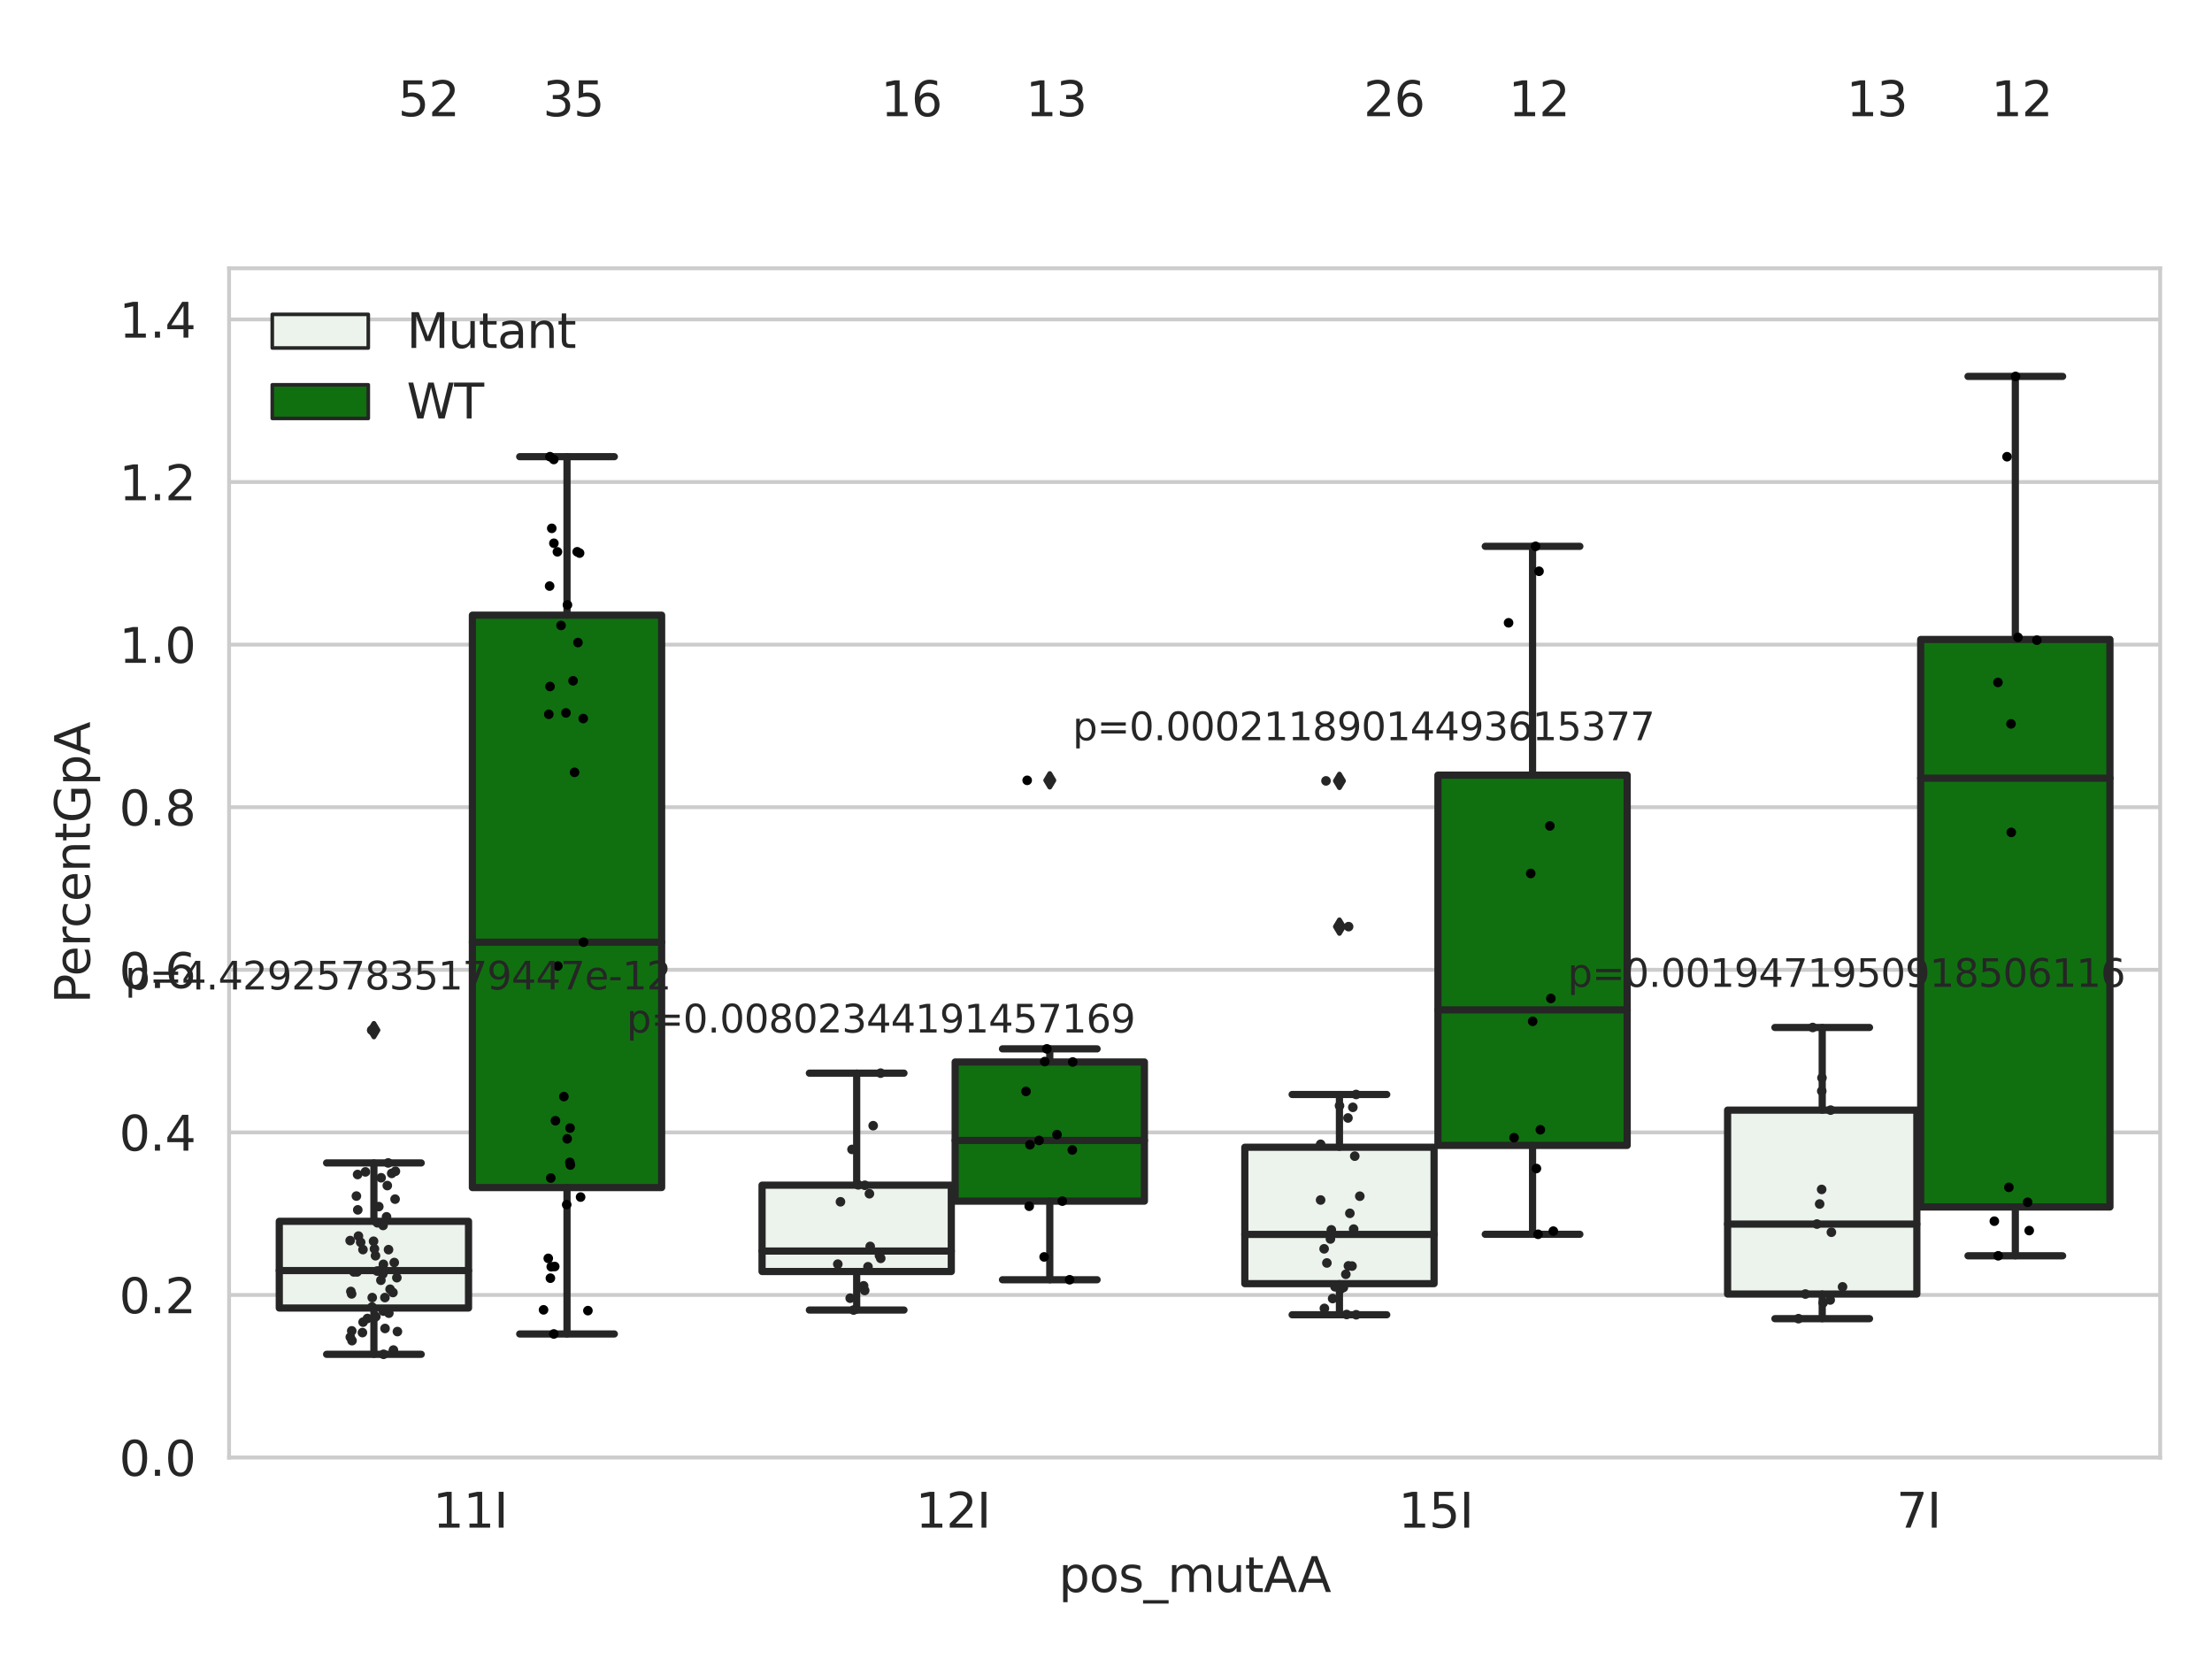 <?xml version="1.0" encoding="utf-8" standalone="no"?>
<!DOCTYPE svg PUBLIC "-//W3C//DTD SVG 1.1//EN"
  "http://www.w3.org/Graphics/SVG/1.1/DTD/svg11.dtd">
<svg xmlns:xlink="http://www.w3.org/1999/xlink" width="460.8pt" height="345.6pt" viewBox="0 0 460.8 345.6" xmlns="http://www.w3.org/2000/svg" version="1.1">
 <defs>
  <style type="text/css">*{stroke-linejoin: round; stroke-linecap: butt}</style>
 </defs>
 <g id="figure_1">
  <g id="patch_1">
   <path d="M 0 345.6 
L 460.8 345.6 
L 460.8 0 
L 0 0 
z
" style="fill: #ffffff"/>
  </g>
  <g id="axes_1">
   <g id="patch_2">
    <path d="M 47.72 303.64 
L 450 303.64 
L 450 55.89 
L 47.72 55.89 
z
" style="fill: #ffffff"/>
   </g>
   <g id="matplotlib.axis_1">
    <g id="xtick_1">
     <g id="text_1">
      <!-- 11I -->
      <g style="fill: #262626" transform="translate(90.168 318.238) scale(0.1 -0.1)">
       <defs>
        <path id="DejaVuSans-31" d="M 794 531 
L 1825 531 
L 1825 4091 
L 703 3866 
L 703 4441 
L 1819 4666 
L 2450 4666 
L 2450 531 
L 3481 531 
L 3481 0 
L 794 0 
L 794 531 
z
" transform="scale(0.016)"/>
        <path id="DejaVuSans-49" d="M 628 4666 
L 1259 4666 
L 1259 0 
L 628 0 
L 628 4666 
z
" transform="scale(0.016)"/>
       </defs>
       <use xlink:href="#DejaVuSans-31"/>
       <use xlink:href="#DejaVuSans-31" x="63.623"/>
       <use xlink:href="#DejaVuSans-49" x="127.246"/>
      </g>
     </g>
    </g>
    <g id="xtick_2">
     <g id="text_2">
      <!-- 12I -->
      <g style="fill: #262626" transform="translate(190.738 318.238) scale(0.1 -0.1)">
       <defs>
        <path id="DejaVuSans-32" d="M 1228 531 
L 3431 531 
L 3431 0 
L 469 0 
L 469 531 
Q 828 903 1448 1529 
Q 2069 2156 2228 2338 
Q 2531 2678 2651 2914 
Q 2772 3150 2772 3378 
Q 2772 3750 2511 3984 
Q 2250 4219 1831 4219 
Q 1534 4219 1204 4116 
Q 875 4013 500 3803 
L 500 4441 
Q 881 4594 1212 4672 
Q 1544 4750 1819 4750 
Q 2544 4750 2975 4387 
Q 3406 4025 3406 3419 
Q 3406 3131 3298 2873 
Q 3191 2616 2906 2266 
Q 2828 2175 2409 1742 
Q 1991 1309 1228 531 
z
" transform="scale(0.016)"/>
       </defs>
       <use xlink:href="#DejaVuSans-31"/>
       <use xlink:href="#DejaVuSans-32" x="63.623"/>
       <use xlink:href="#DejaVuSans-49" x="127.246"/>
      </g>
     </g>
    </g>
    <g id="xtick_3">
     <g id="text_3">
      <!-- 15I -->
      <g style="fill: #262626" transform="translate(291.308 318.238) scale(0.1 -0.1)">
       <defs>
        <path id="DejaVuSans-35" d="M 691 4666 
L 3169 4666 
L 3169 4134 
L 1269 4134 
L 1269 2991 
Q 1406 3038 1543 3061 
Q 1681 3084 1819 3084 
Q 2600 3084 3056 2656 
Q 3513 2228 3513 1497 
Q 3513 744 3044 326 
Q 2575 -91 1722 -91 
Q 1428 -91 1123 -41 
Q 819 9 494 109 
L 494 744 
Q 775 591 1075 516 
Q 1375 441 1709 441 
Q 2250 441 2565 725 
Q 2881 1009 2881 1497 
Q 2881 1984 2565 2268 
Q 2250 2553 1709 2553 
Q 1456 2553 1204 2497 
Q 953 2441 691 2322 
L 691 4666 
z
" transform="scale(0.016)"/>
       </defs>
       <use xlink:href="#DejaVuSans-31"/>
       <use xlink:href="#DejaVuSans-35" x="63.623"/>
       <use xlink:href="#DejaVuSans-49" x="127.246"/>
      </g>
     </g>
    </g>
    <g id="xtick_4">
     <g id="text_4">
      <!-- 7I -->
      <g style="fill: #262626" transform="translate(395.059 318.238) scale(0.1 -0.1)">
       <defs>
        <path id="DejaVuSans-37" d="M 525 4666 
L 3525 4666 
L 3525 4397 
L 1831 0 
L 1172 0 
L 2766 4134 
L 525 4134 
L 525 4666 
z
" transform="scale(0.016)"/>
       </defs>
       <use xlink:href="#DejaVuSans-37"/>
       <use xlink:href="#DejaVuSans-49" x="63.623"/>
      </g>
     </g>
    </g>
    <g id="text_5">
     <!-- pos_mutAA -->
     <g style="fill: #262626" transform="translate(220.544 331.638) scale(0.1 -0.1)">
      <defs>
       <path id="DejaVuSans-70" d="M 1159 525 
L 1159 -1331 
L 581 -1331 
L 581 3500 
L 1159 3500 
L 1159 2969 
Q 1341 3281 1617 3432 
Q 1894 3584 2278 3584 
Q 2916 3584 3314 3078 
Q 3713 2572 3713 1747 
Q 3713 922 3314 415 
Q 2916 -91 2278 -91 
Q 1894 -91 1617 61 
Q 1341 213 1159 525 
z
M 3116 1747 
Q 3116 2381 2855 2742 
Q 2594 3103 2138 3103 
Q 1681 3103 1420 2742 
Q 1159 2381 1159 1747 
Q 1159 1113 1420 752 
Q 1681 391 2138 391 
Q 2594 391 2855 752 
Q 3116 1113 3116 1747 
z
" transform="scale(0.016)"/>
       <path id="DejaVuSans-6f" d="M 1959 3097 
Q 1497 3097 1228 2736 
Q 959 2375 959 1747 
Q 959 1119 1226 758 
Q 1494 397 1959 397 
Q 2419 397 2687 759 
Q 2956 1122 2956 1747 
Q 2956 2369 2687 2733 
Q 2419 3097 1959 3097 
z
M 1959 3584 
Q 2709 3584 3137 3096 
Q 3566 2609 3566 1747 
Q 3566 888 3137 398 
Q 2709 -91 1959 -91 
Q 1206 -91 779 398 
Q 353 888 353 1747 
Q 353 2609 779 3096 
Q 1206 3584 1959 3584 
z
" transform="scale(0.016)"/>
       <path id="DejaVuSans-73" d="M 2834 3397 
L 2834 2853 
Q 2591 2978 2328 3040 
Q 2066 3103 1784 3103 
Q 1356 3103 1142 2972 
Q 928 2841 928 2578 
Q 928 2378 1081 2264 
Q 1234 2150 1697 2047 
L 1894 2003 
Q 2506 1872 2764 1633 
Q 3022 1394 3022 966 
Q 3022 478 2636 193 
Q 2250 -91 1575 -91 
Q 1294 -91 989 -36 
Q 684 19 347 128 
L 347 722 
Q 666 556 975 473 
Q 1284 391 1588 391 
Q 1994 391 2212 530 
Q 2431 669 2431 922 
Q 2431 1156 2273 1281 
Q 2116 1406 1581 1522 
L 1381 1569 
Q 847 1681 609 1914 
Q 372 2147 372 2553 
Q 372 3047 722 3315 
Q 1072 3584 1716 3584 
Q 2034 3584 2315 3537 
Q 2597 3491 2834 3397 
z
" transform="scale(0.016)"/>
       <path id="DejaVuSans-5f" d="M 3263 -1063 
L 3263 -1509 
L -63 -1509 
L -63 -1063 
L 3263 -1063 
z
" transform="scale(0.016)"/>
       <path id="DejaVuSans-6d" d="M 3328 2828 
Q 3544 3216 3844 3400 
Q 4144 3584 4550 3584 
Q 5097 3584 5394 3201 
Q 5691 2819 5691 2113 
L 5691 0 
L 5113 0 
L 5113 2094 
Q 5113 2597 4934 2840 
Q 4756 3084 4391 3084 
Q 3944 3084 3684 2787 
Q 3425 2491 3425 1978 
L 3425 0 
L 2847 0 
L 2847 2094 
Q 2847 2600 2669 2842 
Q 2491 3084 2119 3084 
Q 1678 3084 1418 2786 
Q 1159 2488 1159 1978 
L 1159 0 
L 581 0 
L 581 3500 
L 1159 3500 
L 1159 2956 
Q 1356 3278 1631 3431 
Q 1906 3584 2284 3584 
Q 2666 3584 2933 3390 
Q 3200 3197 3328 2828 
z
" transform="scale(0.016)"/>
       <path id="DejaVuSans-75" d="M 544 1381 
L 544 3500 
L 1119 3500 
L 1119 1403 
Q 1119 906 1312 657 
Q 1506 409 1894 409 
Q 2359 409 2629 706 
Q 2900 1003 2900 1516 
L 2900 3500 
L 3475 3500 
L 3475 0 
L 2900 0 
L 2900 538 
Q 2691 219 2414 64 
Q 2138 -91 1772 -91 
Q 1169 -91 856 284 
Q 544 659 544 1381 
z
M 1991 3584 
L 1991 3584 
z
" transform="scale(0.016)"/>
       <path id="DejaVuSans-74" d="M 1172 4494 
L 1172 3500 
L 2356 3500 
L 2356 3053 
L 1172 3053 
L 1172 1153 
Q 1172 725 1289 603 
Q 1406 481 1766 481 
L 2356 481 
L 2356 0 
L 1766 0 
Q 1100 0 847 248 
Q 594 497 594 1153 
L 594 3053 
L 172 3053 
L 172 3500 
L 594 3500 
L 594 4494 
L 1172 4494 
z
" transform="scale(0.016)"/>
       <path id="DejaVuSans-41" d="M 2188 4044 
L 1331 1722 
L 3047 1722 
L 2188 4044 
z
M 1831 4666 
L 2547 4666 
L 4325 0 
L 3669 0 
L 3244 1197 
L 1141 1197 
L 716 0 
L 50 0 
L 1831 4666 
z
" transform="scale(0.016)"/>
      </defs>
      <use xlink:href="#DejaVuSans-70"/>
      <use xlink:href="#DejaVuSans-6f" x="63.477"/>
      <use xlink:href="#DejaVuSans-73" x="124.658"/>
      <use xlink:href="#DejaVuSans-5f" x="176.758"/>
      <use xlink:href="#DejaVuSans-6d" x="226.758"/>
      <use xlink:href="#DejaVuSans-75" x="324.17"/>
      <use xlink:href="#DejaVuSans-74" x="387.549"/>
      <use xlink:href="#DejaVuSans-41" x="426.758"/>
      <use xlink:href="#DejaVuSans-41" x="497.916"/>
     </g>
    </g>
   </g>
   <g id="matplotlib.axis_2">
    <g id="ytick_1">
     <g id="line2d_1">
      <path d="M 47.72 303.64 
L 450 303.64 
" clip-path="url(#p58f0b27420)" style="fill: none; stroke: #cccccc; stroke-width: 0.8; stroke-linecap: round"/>
     </g>
     <g id="text_6">
      <!-- 0.0 -->
      <g style="fill: #262626" transform="translate(24.817 307.439) scale(0.1 -0.1)">
       <defs>
        <path id="DejaVuSans-30" d="M 2034 4250 
Q 1547 4250 1301 3770 
Q 1056 3291 1056 2328 
Q 1056 1369 1301 889 
Q 1547 409 2034 409 
Q 2525 409 2770 889 
Q 3016 1369 3016 2328 
Q 3016 3291 2770 3770 
Q 2525 4250 2034 4250 
z
M 2034 4750 
Q 2819 4750 3233 4129 
Q 3647 3509 3647 2328 
Q 3647 1150 3233 529 
Q 2819 -91 2034 -91 
Q 1250 -91 836 529 
Q 422 1150 422 2328 
Q 422 3509 836 4129 
Q 1250 4750 2034 4750 
z
" transform="scale(0.016)"/>
        <path id="DejaVuSans-2e" d="M 684 794 
L 1344 794 
L 1344 0 
L 684 0 
L 684 794 
z
" transform="scale(0.016)"/>
       </defs>
       <use xlink:href="#DejaVuSans-30"/>
       <use xlink:href="#DejaVuSans-2e" x="63.623"/>
       <use xlink:href="#DejaVuSans-30" x="95.41"/>
      </g>
     </g>
    </g>
    <g id="ytick_2">
     <g id="line2d_2">
      <path d="M 47.72 269.769 
L 450 269.769 
" clip-path="url(#p58f0b27420)" style="fill: none; stroke: #cccccc; stroke-width: 0.8; stroke-linecap: round"/>
     </g>
     <g id="text_7">
      <!-- 0.2 -->
      <g style="fill: #262626" transform="translate(24.817 273.568) scale(0.1 -0.1)">
       <use xlink:href="#DejaVuSans-30"/>
       <use xlink:href="#DejaVuSans-2e" x="63.623"/>
       <use xlink:href="#DejaVuSans-32" x="95.41"/>
      </g>
     </g>
    </g>
    <g id="ytick_3">
     <g id="line2d_3">
      <path d="M 47.72 235.898 
L 450 235.898 
" clip-path="url(#p58f0b27420)" style="fill: none; stroke: #cccccc; stroke-width: 0.8; stroke-linecap: round"/>
     </g>
     <g id="text_8">
      <!-- 0.4 -->
      <g style="fill: #262626" transform="translate(24.817 239.697) scale(0.1 -0.1)">
       <defs>
        <path id="DejaVuSans-34" d="M 2419 4116 
L 825 1625 
L 2419 1625 
L 2419 4116 
z
M 2253 4666 
L 3047 4666 
L 3047 1625 
L 3713 1625 
L 3713 1100 
L 3047 1100 
L 3047 0 
L 2419 0 
L 2419 1100 
L 313 1100 
L 313 1709 
L 2253 4666 
z
" transform="scale(0.016)"/>
       </defs>
       <use xlink:href="#DejaVuSans-30"/>
       <use xlink:href="#DejaVuSans-2e" x="63.623"/>
       <use xlink:href="#DejaVuSans-34" x="95.41"/>
      </g>
     </g>
    </g>
    <g id="ytick_4">
     <g id="line2d_4">
      <path d="M 47.72 202.026 
L 450 202.026 
" clip-path="url(#p58f0b27420)" style="fill: none; stroke: #cccccc; stroke-width: 0.8; stroke-linecap: round"/>
     </g>
     <g id="text_9">
      <!-- 0.6 -->
      <g style="fill: #262626" transform="translate(24.817 205.826) scale(0.1 -0.1)">
       <defs>
        <path id="DejaVuSans-36" d="M 2113 2584 
Q 1688 2584 1439 2293 
Q 1191 2003 1191 1497 
Q 1191 994 1439 701 
Q 1688 409 2113 409 
Q 2538 409 2786 701 
Q 3034 994 3034 1497 
Q 3034 2003 2786 2293 
Q 2538 2584 2113 2584 
z
M 3366 4563 
L 3366 3988 
Q 3128 4100 2886 4159 
Q 2644 4219 2406 4219 
Q 1781 4219 1451 3797 
Q 1122 3375 1075 2522 
Q 1259 2794 1537 2939 
Q 1816 3084 2150 3084 
Q 2853 3084 3261 2657 
Q 3669 2231 3669 1497 
Q 3669 778 3244 343 
Q 2819 -91 2113 -91 
Q 1303 -91 875 529 
Q 447 1150 447 2328 
Q 447 3434 972 4092 
Q 1497 4750 2381 4750 
Q 2619 4750 2861 4703 
Q 3103 4656 3366 4563 
z
" transform="scale(0.016)"/>
       </defs>
       <use xlink:href="#DejaVuSans-30"/>
       <use xlink:href="#DejaVuSans-2e" x="63.623"/>
       <use xlink:href="#DejaVuSans-36" x="95.41"/>
      </g>
     </g>
    </g>
    <g id="ytick_5">
     <g id="line2d_5">
      <path d="M 47.72 168.155 
L 450 168.155 
" clip-path="url(#p58f0b27420)" style="fill: none; stroke: #cccccc; stroke-width: 0.8; stroke-linecap: round"/>
     </g>
     <g id="text_10">
      <!-- 0.8 -->
      <g style="fill: #262626" transform="translate(24.817 171.954) scale(0.1 -0.1)">
       <defs>
        <path id="DejaVuSans-38" d="M 2034 2216 
Q 1584 2216 1326 1975 
Q 1069 1734 1069 1313 
Q 1069 891 1326 650 
Q 1584 409 2034 409 
Q 2484 409 2743 651 
Q 3003 894 3003 1313 
Q 3003 1734 2745 1975 
Q 2488 2216 2034 2216 
z
M 1403 2484 
Q 997 2584 770 2862 
Q 544 3141 544 3541 
Q 544 4100 942 4425 
Q 1341 4750 2034 4750 
Q 2731 4750 3128 4425 
Q 3525 4100 3525 3541 
Q 3525 3141 3298 2862 
Q 3072 2584 2669 2484 
Q 3125 2378 3379 2068 
Q 3634 1759 3634 1313 
Q 3634 634 3220 271 
Q 2806 -91 2034 -91 
Q 1263 -91 848 271 
Q 434 634 434 1313 
Q 434 1759 690 2068 
Q 947 2378 1403 2484 
z
M 1172 3481 
Q 1172 3119 1398 2916 
Q 1625 2713 2034 2713 
Q 2441 2713 2670 2916 
Q 2900 3119 2900 3481 
Q 2900 3844 2670 4047 
Q 2441 4250 2034 4250 
Q 1625 4250 1398 4047 
Q 1172 3844 1172 3481 
z
" transform="scale(0.016)"/>
       </defs>
       <use xlink:href="#DejaVuSans-30"/>
       <use xlink:href="#DejaVuSans-2e" x="63.623"/>
       <use xlink:href="#DejaVuSans-38" x="95.41"/>
      </g>
     </g>
    </g>
    <g id="ytick_6">
     <g id="line2d_6">
      <path d="M 47.72 134.284 
L 450 134.284 
" clip-path="url(#p58f0b27420)" style="fill: none; stroke: #cccccc; stroke-width: 0.8; stroke-linecap: round"/>
     </g>
     <g id="text_11">
      <!-- 1.0 -->
      <g style="fill: #262626" transform="translate(24.817 138.083) scale(0.1 -0.1)">
       <use xlink:href="#DejaVuSans-31"/>
       <use xlink:href="#DejaVuSans-2e" x="63.623"/>
       <use xlink:href="#DejaVuSans-30" x="95.41"/>
      </g>
     </g>
    </g>
    <g id="ytick_7">
     <g id="line2d_7">
      <path d="M 47.72 100.413 
L 450 100.413 
" clip-path="url(#p58f0b27420)" style="fill: none; stroke: #cccccc; stroke-width: 0.8; stroke-linecap: round"/>
     </g>
     <g id="text_12">
      <!-- 1.2 -->
      <g style="fill: #262626" transform="translate(24.817 104.212) scale(0.1 -0.1)">
       <use xlink:href="#DejaVuSans-31"/>
       <use xlink:href="#DejaVuSans-2e" x="63.623"/>
       <use xlink:href="#DejaVuSans-32" x="95.41"/>
      </g>
     </g>
    </g>
    <g id="ytick_8">
     <g id="line2d_8">
      <path d="M 47.72 66.542 
L 450 66.542 
" clip-path="url(#p58f0b27420)" style="fill: none; stroke: #cccccc; stroke-width: 0.8; stroke-linecap: round"/>
     </g>
     <g id="text_13">
      <!-- 1.4 -->
      <g style="fill: #262626" transform="translate(24.817 70.341) scale(0.1 -0.1)">
       <use xlink:href="#DejaVuSans-31"/>
       <use xlink:href="#DejaVuSans-2e" x="63.623"/>
       <use xlink:href="#DejaVuSans-34" x="95.41"/>
      </g>
     </g>
    </g>
    <g id="text_14">
     <!-- PercentGpA -->
     <g style="fill: #262626" transform="translate(18.737 209.041) rotate(-90) scale(0.1 -0.1)">
      <defs>
       <path id="DejaVuSans-50" d="M 1259 4147 
L 1259 2394 
L 2053 2394 
Q 2494 2394 2734 2622 
Q 2975 2850 2975 3272 
Q 2975 3691 2734 3919 
Q 2494 4147 2053 4147 
L 1259 4147 
z
M 628 4666 
L 2053 4666 
Q 2838 4666 3239 4311 
Q 3641 3956 3641 3272 
Q 3641 2581 3239 2228 
Q 2838 1875 2053 1875 
L 1259 1875 
L 1259 0 
L 628 0 
L 628 4666 
z
" transform="scale(0.016)"/>
       <path id="DejaVuSans-65" d="M 3597 1894 
L 3597 1613 
L 953 1613 
Q 991 1019 1311 708 
Q 1631 397 2203 397 
Q 2534 397 2845 478 
Q 3156 559 3463 722 
L 3463 178 
Q 3153 47 2828 -22 
Q 2503 -91 2169 -91 
Q 1331 -91 842 396 
Q 353 884 353 1716 
Q 353 2575 817 3079 
Q 1281 3584 2069 3584 
Q 2775 3584 3186 3129 
Q 3597 2675 3597 1894 
z
M 3022 2063 
Q 3016 2534 2758 2815 
Q 2500 3097 2075 3097 
Q 1594 3097 1305 2825 
Q 1016 2553 972 2059 
L 3022 2063 
z
" transform="scale(0.016)"/>
       <path id="DejaVuSans-72" d="M 2631 2963 
Q 2534 3019 2420 3045 
Q 2306 3072 2169 3072 
Q 1681 3072 1420 2755 
Q 1159 2438 1159 1844 
L 1159 0 
L 581 0 
L 581 3500 
L 1159 3500 
L 1159 2956 
Q 1341 3275 1631 3429 
Q 1922 3584 2338 3584 
Q 2397 3584 2469 3576 
Q 2541 3569 2628 3553 
L 2631 2963 
z
" transform="scale(0.016)"/>
       <path id="DejaVuSans-63" d="M 3122 3366 
L 3122 2828 
Q 2878 2963 2633 3030 
Q 2388 3097 2138 3097 
Q 1578 3097 1268 2742 
Q 959 2388 959 1747 
Q 959 1106 1268 751 
Q 1578 397 2138 397 
Q 2388 397 2633 464 
Q 2878 531 3122 666 
L 3122 134 
Q 2881 22 2623 -34 
Q 2366 -91 2075 -91 
Q 1284 -91 818 406 
Q 353 903 353 1747 
Q 353 2603 823 3093 
Q 1294 3584 2113 3584 
Q 2378 3584 2631 3529 
Q 2884 3475 3122 3366 
z
" transform="scale(0.016)"/>
       <path id="DejaVuSans-6e" d="M 3513 2113 
L 3513 0 
L 2938 0 
L 2938 2094 
Q 2938 2591 2744 2837 
Q 2550 3084 2163 3084 
Q 1697 3084 1428 2787 
Q 1159 2491 1159 1978 
L 1159 0 
L 581 0 
L 581 3500 
L 1159 3500 
L 1159 2956 
Q 1366 3272 1645 3428 
Q 1925 3584 2291 3584 
Q 2894 3584 3203 3211 
Q 3513 2838 3513 2113 
z
" transform="scale(0.016)"/>
       <path id="DejaVuSans-47" d="M 3809 666 
L 3809 1919 
L 2778 1919 
L 2778 2438 
L 4434 2438 
L 4434 434 
Q 4069 175 3628 42 
Q 3188 -91 2688 -91 
Q 1594 -91 976 548 
Q 359 1188 359 2328 
Q 359 3472 976 4111 
Q 1594 4750 2688 4750 
Q 3144 4750 3555 4637 
Q 3966 4525 4313 4306 
L 4313 3634 
Q 3963 3931 3569 4081 
Q 3175 4231 2741 4231 
Q 1884 4231 1454 3753 
Q 1025 3275 1025 2328 
Q 1025 1384 1454 906 
Q 1884 428 2741 428 
Q 3075 428 3337 486 
Q 3600 544 3809 666 
z
" transform="scale(0.016)"/>
      </defs>
      <use xlink:href="#DejaVuSans-50"/>
      <use xlink:href="#DejaVuSans-65" x="56.678"/>
      <use xlink:href="#DejaVuSans-72" x="118.201"/>
      <use xlink:href="#DejaVuSans-63" x="157.064"/>
      <use xlink:href="#DejaVuSans-65" x="212.045"/>
      <use xlink:href="#DejaVuSans-6e" x="273.568"/>
      <use xlink:href="#DejaVuSans-74" x="336.947"/>
      <use xlink:href="#DejaVuSans-47" x="376.156"/>
      <use xlink:href="#DejaVuSans-70" x="453.646"/>
      <use xlink:href="#DejaVuSans-41" x="517.123"/>
     </g>
    </g>
   </g>
   <g id="patch_3">
    <path d="M 58.179 272.484 
L 97.603 272.484 
L 97.603 254.419 
L 58.179 254.419 
L 58.179 272.484 
z
" clip-path="url(#p58f0b27420)" style="fill: #ecf2ec; stroke: #262626; stroke-width: 1.5; stroke-linejoin: miter"/>
   </g>
   <g id="patch_4">
    <path d="M 98.407 247.391 
L 137.831 247.391 
L 137.831 128.152 
L 98.407 128.152 
L 98.407 247.391 
z
" clip-path="url(#p58f0b27420)" style="fill: #107010; stroke: #262626; stroke-width: 1.5; stroke-linejoin: miter"/>
   </g>
   <g id="patch_5">
    <path d="M 158.749 264.88 
L 198.173 264.88 
L 198.173 246.893 
L 158.749 246.893 
L 158.749 264.88 
z
" clip-path="url(#p58f0b27420)" style="fill: #ecf2ec; stroke: #262626; stroke-width: 1.5; stroke-linejoin: miter"/>
   </g>
   <g id="patch_6">
    <path d="M 198.977 250.219 
L 238.401 250.219 
L 238.401 221.229 
L 198.977 221.229 
L 198.977 250.219 
z
" clip-path="url(#p58f0b27420)" style="fill: #107010; stroke: #262626; stroke-width: 1.5; stroke-linejoin: miter"/>
   </g>
   <g id="patch_7">
    <path d="M 259.319 267.409 
L 298.743 267.409 
L 298.743 238.993 
L 259.319 238.993 
L 259.319 267.409 
z
" clip-path="url(#p58f0b27420)" style="fill: #ecf2ec; stroke: #262626; stroke-width: 1.5; stroke-linejoin: miter"/>
   </g>
   <g id="patch_8">
    <path d="M 299.547 238.61 
L 338.971 238.61 
L 338.971 161.478 
L 299.547 161.478 
L 299.547 238.61 
z
" clip-path="url(#p58f0b27420)" style="fill: #107010; stroke: #262626; stroke-width: 1.5; stroke-linejoin: miter"/>
   </g>
   <g id="patch_9">
    <path d="M 359.889 269.573 
L 399.313 269.573 
L 399.313 231.262 
L 359.889 231.262 
L 359.889 269.573 
z
" clip-path="url(#p58f0b27420)" style="fill: #ecf2ec; stroke: #262626; stroke-width: 1.5; stroke-linejoin: miter"/>
   </g>
   <g id="patch_10">
    <path d="M 400.117 251.437 
L 439.541 251.437 
L 439.541 133.216 
L 400.117 133.216 
L 400.117 251.437 
z
" clip-path="url(#p58f0b27420)" style="fill: #107010; stroke: #262626; stroke-width: 1.5; stroke-linejoin: miter"/>
   </g>
   <g id="patch_11">
    <path d="M 98.005 303.64 
L 98.005 303.64 
L 98.005 303.64 
L 98.005 303.64 
z
" clip-path="url(#p58f0b27420)" style="fill: #ecf2ec; stroke: #262626; stroke-width: 0.75; stroke-linejoin: miter"/>
   </g>
   <g id="patch_12">
    <path d="M 98.005 303.64 
L 98.005 303.64 
L 98.005 303.64 
L 98.005 303.64 
z
" clip-path="url(#p58f0b27420)" style="fill: #107010; stroke: #262626; stroke-width: 0.75; stroke-linejoin: miter"/>
   </g>
   <g id="PathCollection_1"/>
   <g id="PathCollection_2"/>
   <g id="line2d_9">
    <path d="M 77.891 272.484 
L 77.891 282.127 
" clip-path="url(#p58f0b27420)" style="fill: none; stroke: #262626; stroke-width: 1.5; stroke-linecap: round"/>
   </g>
   <g id="line2d_10">
    <path d="M 77.891 254.419 
L 77.891 242.261 
" clip-path="url(#p58f0b27420)" style="fill: none; stroke: #262626; stroke-width: 1.5; stroke-linecap: round"/>
   </g>
   <g id="line2d_11">
    <path d="M 68.035 282.127 
L 87.747 282.127 
" clip-path="url(#p58f0b27420)" style="fill: none; stroke: #262626; stroke-width: 1.5; stroke-linecap: round"/>
   </g>
   <g id="line2d_12">
    <path d="M 68.035 242.261 
L 87.747 242.261 
" clip-path="url(#p58f0b27420)" style="fill: none; stroke: #262626; stroke-width: 1.5; stroke-linecap: round"/>
   </g>
   <g id="line2d_13">
    <defs>
     <path id="md745eecd11" d="M -0 1.414 
L 0.849 0 
L 0 -1.414 
L -0.849 -0 
z
" style="stroke: #262626; stroke-linejoin: miter"/>
    </defs>
    <g clip-path="url(#p58f0b27420)">
     <use xlink:href="#md745eecd11" x="77.891" y="214.598" style="fill: #262626; stroke: #262626; stroke-linejoin: miter"/>
    </g>
   </g>
   <g id="line2d_14">
    <path d="M 118.119 247.391 
L 118.119 277.888 
" clip-path="url(#p58f0b27420)" style="fill: none; stroke: #262626; stroke-width: 1.5; stroke-linecap: round"/>
   </g>
   <g id="line2d_15">
    <path d="M 118.119 128.152 
L 118.119 95.136 
" clip-path="url(#p58f0b27420)" style="fill: none; stroke: #262626; stroke-width: 1.5; stroke-linecap: round"/>
   </g>
   <g id="line2d_16">
    <path d="M 108.263 277.888 
L 127.975 277.888 
" clip-path="url(#p58f0b27420)" style="fill: none; stroke: #262626; stroke-width: 1.5; stroke-linecap: round"/>
   </g>
   <g id="line2d_17">
    <path d="M 108.263 95.136 
L 127.975 95.136 
" clip-path="url(#p58f0b27420)" style="fill: none; stroke: #262626; stroke-width: 1.5; stroke-linecap: round"/>
   </g>
   <g id="line2d_18"/>
   <g id="line2d_19">
    <path d="M 178.461 264.88 
L 178.461 272.906 
" clip-path="url(#p58f0b27420)" style="fill: none; stroke: #262626; stroke-width: 1.5; stroke-linecap: round"/>
   </g>
   <g id="line2d_20">
    <path d="M 178.461 246.893 
L 178.461 223.558 
" clip-path="url(#p58f0b27420)" style="fill: none; stroke: #262626; stroke-width: 1.5; stroke-linecap: round"/>
   </g>
   <g id="line2d_21">
    <path d="M 168.605 272.906 
L 188.317 272.906 
" clip-path="url(#p58f0b27420)" style="fill: none; stroke: #262626; stroke-width: 1.5; stroke-linecap: round"/>
   </g>
   <g id="line2d_22">
    <path d="M 168.605 223.558 
L 188.317 223.558 
" clip-path="url(#p58f0b27420)" style="fill: none; stroke: #262626; stroke-width: 1.5; stroke-linecap: round"/>
   </g>
   <g id="line2d_23"/>
   <g id="line2d_24">
    <path d="M 218.689 250.219 
L 218.689 266.596 
" clip-path="url(#p58f0b27420)" style="fill: none; stroke: #262626; stroke-width: 1.5; stroke-linecap: round"/>
   </g>
   <g id="line2d_25">
    <path d="M 218.689 221.229 
L 218.689 218.497 
" clip-path="url(#p58f0b27420)" style="fill: none; stroke: #262626; stroke-width: 1.5; stroke-linecap: round"/>
   </g>
   <g id="line2d_26">
    <path d="M 208.833 266.596 
L 228.545 266.596 
" clip-path="url(#p58f0b27420)" style="fill: none; stroke: #262626; stroke-width: 1.5; stroke-linecap: round"/>
   </g>
   <g id="line2d_27">
    <path d="M 208.833 218.497 
L 228.545 218.497 
" clip-path="url(#p58f0b27420)" style="fill: none; stroke: #262626; stroke-width: 1.5; stroke-linecap: round"/>
   </g>
   <g id="line2d_28">
    <g clip-path="url(#p58f0b27420)">
     <use xlink:href="#md745eecd11" x="218.689" y="162.558" style="fill: #262626; stroke: #262626; stroke-linejoin: miter"/>
    </g>
   </g>
   <g id="line2d_29">
    <path d="M 279.031 267.409 
L 279.031 273.89 
" clip-path="url(#p58f0b27420)" style="fill: none; stroke: #262626; stroke-width: 1.5; stroke-linecap: round"/>
   </g>
   <g id="line2d_30">
    <path d="M 279.031 238.993 
L 279.031 228.001 
" clip-path="url(#p58f0b27420)" style="fill: none; stroke: #262626; stroke-width: 1.5; stroke-linecap: round"/>
   </g>
   <g id="line2d_31">
    <path d="M 269.175 273.89 
L 288.887 273.89 
" clip-path="url(#p58f0b27420)" style="fill: none; stroke: #262626; stroke-width: 1.5; stroke-linecap: round"/>
   </g>
   <g id="line2d_32">
    <path d="M 269.175 228.001 
L 288.887 228.001 
" clip-path="url(#p58f0b27420)" style="fill: none; stroke: #262626; stroke-width: 1.5; stroke-linecap: round"/>
   </g>
   <g id="line2d_33">
    <g clip-path="url(#p58f0b27420)">
     <use xlink:href="#md745eecd11" x="279.031" y="193.035" style="fill: #262626; stroke: #262626; stroke-linejoin: miter"/>
     <use xlink:href="#md745eecd11" x="279.031" y="162.674" style="fill: #262626; stroke: #262626; stroke-linejoin: miter"/>
    </g>
   </g>
   <g id="line2d_34">
    <path d="M 319.259 238.61 
L 319.259 257.124 
" clip-path="url(#p58f0b27420)" style="fill: none; stroke: #262626; stroke-width: 1.5; stroke-linecap: round"/>
   </g>
   <g id="line2d_35">
    <path d="M 319.259 161.478 
L 319.259 113.812 
" clip-path="url(#p58f0b27420)" style="fill: none; stroke: #262626; stroke-width: 1.5; stroke-linecap: round"/>
   </g>
   <g id="line2d_36">
    <path d="M 309.403 257.124 
L 329.115 257.124 
" clip-path="url(#p58f0b27420)" style="fill: none; stroke: #262626; stroke-width: 1.5; stroke-linecap: round"/>
   </g>
   <g id="line2d_37">
    <path d="M 309.403 113.812 
L 329.115 113.812 
" clip-path="url(#p58f0b27420)" style="fill: none; stroke: #262626; stroke-width: 1.5; stroke-linecap: round"/>
   </g>
   <g id="line2d_38"/>
   <g id="line2d_39">
    <path d="M 379.601 269.573 
L 379.601 274.704 
" clip-path="url(#p58f0b27420)" style="fill: none; stroke: #262626; stroke-width: 1.5; stroke-linecap: round"/>
   </g>
   <g id="line2d_40">
    <path d="M 379.601 231.262 
L 379.601 214.043 
" clip-path="url(#p58f0b27420)" style="fill: none; stroke: #262626; stroke-width: 1.5; stroke-linecap: round"/>
   </g>
   <g id="line2d_41">
    <path d="M 369.745 274.704 
L 389.457 274.704 
" clip-path="url(#p58f0b27420)" style="fill: none; stroke: #262626; stroke-width: 1.5; stroke-linecap: round"/>
   </g>
   <g id="line2d_42">
    <path d="M 369.745 214.043 
L 389.457 214.043 
" clip-path="url(#p58f0b27420)" style="fill: none; stroke: #262626; stroke-width: 1.5; stroke-linecap: round"/>
   </g>
   <g id="line2d_43"/>
   <g id="line2d_44">
    <path d="M 419.829 251.437 
L 419.829 261.605 
" clip-path="url(#p58f0b27420)" style="fill: none; stroke: #262626; stroke-width: 1.5; stroke-linecap: round"/>
   </g>
   <g id="line2d_45">
    <path d="M 419.829 133.216 
L 419.829 78.412 
" clip-path="url(#p58f0b27420)" style="fill: none; stroke: #262626; stroke-width: 1.5; stroke-linecap: round"/>
   </g>
   <g id="line2d_46">
    <path d="M 409.973 261.605 
L 429.685 261.605 
" clip-path="url(#p58f0b27420)" style="fill: none; stroke: #262626; stroke-width: 1.5; stroke-linecap: round"/>
   </g>
   <g id="line2d_47">
    <path d="M 409.973 78.412 
L 429.685 78.412 
" clip-path="url(#p58f0b27420)" style="fill: none; stroke: #262626; stroke-width: 1.5; stroke-linecap: round"/>
   </g>
   <g id="line2d_48"/>
   <g id="line2d_49">
    <path d="M 58.179 264.681 
L 97.603 264.681 
" clip-path="url(#p58f0b27420)" style="fill: none; stroke: #262626; stroke-width: 1.5; stroke-linecap: round"/>
   </g>
   <g id="line2d_50">
    <path d="M 98.407 196.272 
L 137.831 196.272 
" clip-path="url(#p58f0b27420)" style="fill: none; stroke: #262626; stroke-width: 1.5; stroke-linecap: round"/>
   </g>
   <g id="line2d_51">
    <path d="M 158.749 260.616 
L 198.173 260.616 
" clip-path="url(#p58f0b27420)" style="fill: none; stroke: #262626; stroke-width: 1.5; stroke-linecap: round"/>
   </g>
   <g id="line2d_52">
    <path d="M 198.977 237.577 
L 238.401 237.577 
" clip-path="url(#p58f0b27420)" style="fill: none; stroke: #262626; stroke-width: 1.5; stroke-linecap: round"/>
   </g>
   <g id="line2d_53">
    <path d="M 259.319 257.15 
L 298.743 257.15 
" clip-path="url(#p58f0b27420)" style="fill: none; stroke: #262626; stroke-width: 1.5; stroke-linecap: round"/>
   </g>
   <g id="line2d_54">
    <path d="M 299.547 210.38 
L 338.971 210.38 
" clip-path="url(#p58f0b27420)" style="fill: none; stroke: #262626; stroke-width: 1.5; stroke-linecap: round"/>
   </g>
   <g id="line2d_55">
    <path d="M 359.889 254.997 
L 399.313 254.997 
" clip-path="url(#p58f0b27420)" style="fill: none; stroke: #262626; stroke-width: 1.5; stroke-linecap: round"/>
   </g>
   <g id="line2d_56">
    <path d="M 400.117 162.099 
L 439.541 162.099 
" clip-path="url(#p58f0b27420)" style="fill: none; stroke: #262626; stroke-width: 1.5; stroke-linecap: round"/>
   </g>
   <g id="patch_13">
    <path d="M 47.72 303.64 
L 47.72 55.89 
" style="fill: none; stroke: #cccccc; stroke-width: 0.8; stroke-linejoin: miter; stroke-linecap: square"/>
   </g>
   <g id="patch_14">
    <path d="M 450 303.64 
L 450 55.89 
" style="fill: none; stroke: #cccccc; stroke-width: 0.8; stroke-linejoin: miter; stroke-linecap: square"/>
   </g>
   <g id="patch_15">
    <path d="M 47.72 303.64 
L 450 303.64 
" style="fill: none; stroke: #cccccc; stroke-width: 0.8; stroke-linejoin: miter; stroke-linecap: square"/>
   </g>
   <g id="patch_16">
    <path d="M 47.72 55.89 
L 450 55.89 
" style="fill: none; stroke: #cccccc; stroke-width: 0.8; stroke-linejoin: miter; stroke-linecap: square"/>
   </g>
   <g id="PathCollection_3">
    <defs>
     <path id="C0_0_7fef2ff086" d="M 0 1 
C 0.265 1 0.52 0.895 0.707 0.707 
C 0.895 0.52 1 0.265 1 -0 
C 1 -0.265 0.895 -0.52 0.707 -0.707 
C 0.52 -0.895 0.265 -1 0 -1 
C -0.265 -1 -0.52 -0.895 -0.707 -0.707 
C -0.895 -0.52 -1 -0.265 -1 0 
C -1 0.265 -0.895 0.52 -0.707 0.707 
C -0.52 0.895 -0.265 1 0 1 
z
"/>
    </defs>
    <g clip-path="url(#p58f0b27420)">
     <use xlink:href="#C0_0_7fef2ff086" x="75.503" y="277.603" style="fill: #262626"/>
    </g>
    <g clip-path="url(#p58f0b27420)">
     <use xlink:href="#C0_0_7fef2ff086" x="82.302" y="249.802" style="fill: #262626"/>
    </g>
    <g clip-path="url(#p58f0b27420)">
     <use xlink:href="#C0_0_7fef2ff086" x="82.671" y="266.166" style="fill: #262626"/>
    </g>
    <g clip-path="url(#p58f0b27420)">
     <use xlink:href="#C0_0_7fef2ff086" x="73.274" y="277.244" style="fill: #262626"/>
    </g>
    <g clip-path="url(#p58f0b27420)">
     <use xlink:href="#C0_0_7fef2ff086" x="76.547" y="274.663" style="fill: #262626"/>
    </g>
    <g clip-path="url(#p58f0b27420)">
     <use xlink:href="#C0_0_7fef2ff086" x="77.816" y="258.573" style="fill: #262626"/>
    </g>
    <g clip-path="url(#p58f0b27420)">
     <use xlink:href="#C0_0_7fef2ff086" x="76.128" y="244.127" style="fill: #262626"/>
    </g>
    <g clip-path="url(#p58f0b27420)">
     <use xlink:href="#C0_0_7fef2ff086" x="82.132" y="263.01" style="fill: #262626"/>
    </g>
    <g clip-path="url(#p58f0b27420)">
     <use xlink:href="#C0_0_7fef2ff086" x="79.392" y="264.576" style="fill: #262626"/>
    </g>
    <g clip-path="url(#p58f0b27420)">
     <use xlink:href="#C0_0_7fef2ff086" x="82.373" y="243.995" style="fill: #262626"/>
    </g>
    <g clip-path="url(#p58f0b27420)">
     <use xlink:href="#C0_0_7fef2ff086" x="80.21" y="276.746" style="fill: #262626"/>
    </g>
    <g clip-path="url(#p58f0b27420)">
     <use xlink:href="#C0_0_7fef2ff086" x="79.863" y="273.124" style="fill: #262626"/>
    </g>
    <g clip-path="url(#p58f0b27420)">
     <use xlink:href="#C0_0_7fef2ff086" x="77.542" y="270.312" style="fill: #262626"/>
    </g>
    <g clip-path="url(#p58f0b27420)">
     <use xlink:href="#C0_0_7fef2ff086" x="72.941" y="258.436" style="fill: #262626"/>
    </g>
    <g clip-path="url(#p58f0b27420)">
     <use xlink:href="#C0_0_7fef2ff086" x="73.705" y="264.962" style="fill: #262626"/>
    </g>
    <g clip-path="url(#p58f0b27420)">
     <use xlink:href="#C0_0_7fef2ff086" x="78.563" y="264.786" style="fill: #262626"/>
    </g>
    <g clip-path="url(#p58f0b27420)">
     <use xlink:href="#C0_0_7fef2ff086" x="73.091" y="269.032" style="fill: #262626"/>
    </g>
    <g clip-path="url(#p58f0b27420)">
     <use xlink:href="#C0_0_7fef2ff086" x="74.493" y="244.674" style="fill: #262626"/>
    </g>
    <g clip-path="url(#p58f0b27420)">
     <use xlink:href="#C0_0_7fef2ff086" x="77.499" y="272.271" style="fill: #262626"/>
    </g>
    <g clip-path="url(#p58f0b27420)">
     <use xlink:href="#C0_0_7fef2ff086" x="74.672" y="257.498" style="fill: #262626"/>
    </g>
    <g clip-path="url(#p58f0b27420)">
     <use xlink:href="#C0_0_7fef2ff086" x="78.294" y="274.272" style="fill: #262626"/>
    </g>
    <g clip-path="url(#p58f0b27420)">
     <use xlink:href="#C0_0_7fef2ff086" x="82.792" y="277.392" style="fill: #262626"/>
    </g>
    <g clip-path="url(#p58f0b27420)">
     <use xlink:href="#C0_0_7fef2ff086" x="81.955" y="281.239" style="fill: #262626"/>
    </g>
    <g clip-path="url(#p58f0b27420)">
     <use xlink:href="#C0_0_7fef2ff086" x="79.348" y="266.702" style="fill: #262626"/>
    </g>
    <g clip-path="url(#p58f0b27420)">
     <use xlink:href="#C0_0_7fef2ff086" x="74.389" y="264.963" style="fill: #262626"/>
    </g>
    <g clip-path="url(#p58f0b27420)">
     <use xlink:href="#C0_0_7fef2ff086" x="79.868" y="263.381" style="fill: #262626"/>
    </g>
    <g clip-path="url(#p58f0b27420)">
     <use xlink:href="#C0_0_7fef2ff086" x="75.611" y="260.313" style="fill: #262626"/>
    </g>
    <g clip-path="url(#p58f0b27420)">
     <use xlink:href="#C0_0_7fef2ff086" x="72.975" y="278.545" style="fill: #262626"/>
    </g>
    <g clip-path="url(#p58f0b27420)">
     <use xlink:href="#C0_0_7fef2ff086" x="80.184" y="270.308" style="fill: #262626"/>
    </g>
    <g clip-path="url(#p58f0b27420)">
     <use xlink:href="#C0_0_7fef2ff086" x="79.804" y="255.285" style="fill: #262626"/>
    </g>
    <g clip-path="url(#p58f0b27420)">
     <use xlink:href="#C0_0_7fef2ff086" x="74.532" y="252.037" style="fill: #262626"/>
    </g>
    <g clip-path="url(#p58f0b27420)">
     <use xlink:href="#C0_0_7fef2ff086" x="77.429" y="214.598" style="fill: #262626"/>
    </g>
    <g clip-path="url(#p58f0b27420)">
     <use xlink:href="#C0_0_7fef2ff086" x="78.007" y="260.165" style="fill: #262626"/>
    </g>
    <g clip-path="url(#p58f0b27420)">
     <use xlink:href="#C0_0_7fef2ff086" x="81.86" y="269.258" style="fill: #262626"/>
    </g>
    <g clip-path="url(#p58f0b27420)">
     <use xlink:href="#C0_0_7fef2ff086" x="75.133" y="258.798" style="fill: #262626"/>
    </g>
    <g clip-path="url(#p58f0b27420)">
     <use xlink:href="#C0_0_7fef2ff086" x="78.912" y="251.356" style="fill: #262626"/>
    </g>
    <g clip-path="url(#p58f0b27420)">
     <use xlink:href="#C0_0_7fef2ff086" x="73.249" y="269.541" style="fill: #262626"/>
    </g>
    <g clip-path="url(#p58f0b27420)">
     <use xlink:href="#C0_0_7fef2ff086" x="73.33" y="279.282" style="fill: #262626"/>
    </g>
    <g clip-path="url(#p58f0b27420)">
     <use xlink:href="#C0_0_7fef2ff086" x="78.621" y="254.729" style="fill: #262626"/>
    </g>
    <g clip-path="url(#p58f0b27420)">
     <use xlink:href="#C0_0_7fef2ff086" x="81.007" y="273.559" style="fill: #262626"/>
    </g>
    <g clip-path="url(#p58f0b27420)">
     <use xlink:href="#C0_0_7fef2ff086" x="80.863" y="242.261" style="fill: #262626"/>
    </g>
    <g clip-path="url(#p58f0b27420)">
     <use xlink:href="#C0_0_7fef2ff086" x="80.939" y="260.327" style="fill: #262626"/>
    </g>
    <g clip-path="url(#p58f0b27420)">
     <use xlink:href="#C0_0_7fef2ff086" x="75.64" y="275.424" style="fill: #262626"/>
    </g>
    <g clip-path="url(#p58f0b27420)">
     <use xlink:href="#C0_0_7fef2ff086" x="80.682" y="246.978" style="fill: #262626"/>
    </g>
    <g clip-path="url(#p58f0b27420)">
     <use xlink:href="#C0_0_7fef2ff086" x="74.245" y="249.161" style="fill: #262626"/>
    </g>
    <g clip-path="url(#p58f0b27420)">
     <use xlink:href="#C0_0_7fef2ff086" x="79.395" y="245.35" style="fill: #262626"/>
    </g>
    <g clip-path="url(#p58f0b27420)">
     <use xlink:href="#C0_0_7fef2ff086" x="79.901" y="282.127" style="fill: #262626"/>
    </g>
    <g clip-path="url(#p58f0b27420)">
     <use xlink:href="#C0_0_7fef2ff086" x="81.263" y="268.57" style="fill: #262626"/>
    </g>
    <g clip-path="url(#p58f0b27420)">
     <use xlink:href="#C0_0_7fef2ff086" x="79.75" y="265.389" style="fill: #262626"/>
    </g>
    <g clip-path="url(#p58f0b27420)">
     <use xlink:href="#C0_0_7fef2ff086" x="78.224" y="261.594" style="fill: #262626"/>
    </g>
    <g clip-path="url(#p58f0b27420)">
     <use xlink:href="#C0_0_7fef2ff086" x="81.596" y="244.442" style="fill: #262626"/>
    </g>
    <g clip-path="url(#p58f0b27420)">
     <use xlink:href="#C0_0_7fef2ff086" x="80.523" y="253.488" style="fill: #262626"/>
    </g>
   </g>
   <g id="PathCollection_4">
    <defs>
     <path id="C1_0_c7a50628f5" d="M 0 1 
C 0.265 1 0.52 0.895 0.707 0.707 
C 0.895 0.52 1 0.265 1 -0 
C 1 -0.265 0.895 -0.52 0.707 -0.707 
C 0.52 -0.895 0.265 -1 0 -1 
C -0.265 -1 -0.52 -0.895 -0.707 -0.707 
C -0.895 -0.52 -1 -0.265 -1 0 
C -1 0.265 -0.895 0.52 -0.707 0.707 
C -0.52 0.895 -0.265 1 0 1 
z
"/>
    </defs>
    <g clip-path="url(#p58f0b27420)">
     <use xlink:href="#C1_0_c7a50628f5" x="116.12" y="114.953"/>
    </g>
    <g clip-path="url(#p58f0b27420)">
     <use xlink:href="#C1_0_c7a50628f5" x="115.369" y="277.888"/>
    </g>
    <g clip-path="url(#p58f0b27420)">
     <use xlink:href="#C1_0_c7a50628f5" x="117.469" y="228.439"/>
    </g>
    <g clip-path="url(#p58f0b27420)">
     <use xlink:href="#C1_0_c7a50628f5" x="119.689" y="160.893"/>
    </g>
    <g clip-path="url(#p58f0b27420)">
     <use xlink:href="#C1_0_c7a50628f5" x="114.658" y="266.268"/>
    </g>
    <g clip-path="url(#p58f0b27420)">
     <use xlink:href="#C1_0_c7a50628f5" x="122.472" y="273.029"/>
    </g>
    <g clip-path="url(#p58f0b27420)">
     <use xlink:href="#C1_0_c7a50628f5" x="121.497" y="149.685"/>
    </g>
    <g clip-path="url(#p58f0b27420)">
     <use xlink:href="#C1_0_c7a50628f5" x="114.834" y="263.879"/>
    </g>
    <g clip-path="url(#p58f0b27420)">
     <use xlink:href="#C1_0_c7a50628f5" x="114.328" y="148.8"/>
    </g>
    <g clip-path="url(#p58f0b27420)">
     <use xlink:href="#C1_0_c7a50628f5" x="114.216" y="262.14"/>
    </g>
    <g clip-path="url(#p58f0b27420)">
     <use xlink:href="#C1_0_c7a50628f5" x="118.821" y="242.694"/>
    </g>
    <g clip-path="url(#p58f0b27420)">
     <use xlink:href="#C1_0_c7a50628f5" x="118.155" y="237.24"/>
    </g>
    <g clip-path="url(#p58f0b27420)">
     <use xlink:href="#C1_0_c7a50628f5" x="113.229" y="272.862"/>
    </g>
    <g clip-path="url(#p58f0b27420)">
     <use xlink:href="#C1_0_c7a50628f5" x="120.95" y="249.373"/>
    </g>
    <g clip-path="url(#p58f0b27420)">
     <use xlink:href="#C1_0_c7a50628f5" x="117.899" y="148.512"/>
    </g>
    <g clip-path="url(#p58f0b27420)">
     <use xlink:href="#C1_0_c7a50628f5" x="115.564" y="263.839"/>
    </g>
    <g clip-path="url(#p58f0b27420)">
     <use xlink:href="#C1_0_c7a50628f5" x="115.364" y="95.717"/>
    </g>
    <g clip-path="url(#p58f0b27420)">
     <use xlink:href="#C1_0_c7a50628f5" x="120.74" y="115.219"/>
    </g>
    <g clip-path="url(#p58f0b27420)">
     <use xlink:href="#C1_0_c7a50628f5" x="118.21" y="126.01"/>
    </g>
    <g clip-path="url(#p58f0b27420)">
     <use xlink:href="#C1_0_c7a50628f5" x="120.238" y="114.946"/>
    </g>
    <g clip-path="url(#p58f0b27420)">
     <use xlink:href="#C1_0_c7a50628f5" x="121.566" y="196.272"/>
    </g>
    <g clip-path="url(#p58f0b27420)">
     <use xlink:href="#C1_0_c7a50628f5" x="116.879" y="130.295"/>
    </g>
    <g clip-path="url(#p58f0b27420)">
     <use xlink:href="#C1_0_c7a50628f5" x="120.399" y="133.855"/>
    </g>
    <g clip-path="url(#p58f0b27420)">
     <use xlink:href="#C1_0_c7a50628f5" x="114.942" y="110.062"/>
    </g>
    <g clip-path="url(#p58f0b27420)">
     <use xlink:href="#C1_0_c7a50628f5" x="115.71" y="233.468"/>
    </g>
    <g clip-path="url(#p58f0b27420)">
     <use xlink:href="#C1_0_c7a50628f5" x="114.742" y="245.41"/>
    </g>
    <g clip-path="url(#p58f0b27420)">
     <use xlink:href="#C1_0_c7a50628f5" x="115.386" y="113.166"/>
    </g>
    <g clip-path="url(#p58f0b27420)">
     <use xlink:href="#C1_0_c7a50628f5" x="118.71" y="242.14"/>
    </g>
    <g clip-path="url(#p58f0b27420)">
     <use xlink:href="#C1_0_c7a50628f5" x="119.384" y="141.821"/>
    </g>
    <g clip-path="url(#p58f0b27420)">
     <use xlink:href="#C1_0_c7a50628f5" x="118.055" y="250.954"/>
    </g>
    <g clip-path="url(#p58f0b27420)">
     <use xlink:href="#C1_0_c7a50628f5" x="114.566" y="95.136"/>
    </g>
    <g clip-path="url(#p58f0b27420)">
     <use xlink:href="#C1_0_c7a50628f5" x="116.205" y="201.235"/>
    </g>
    <g clip-path="url(#p58f0b27420)">
     <use xlink:href="#C1_0_c7a50628f5" x="114.497" y="122.093"/>
    </g>
    <g clip-path="url(#p58f0b27420)">
     <use xlink:href="#C1_0_c7a50628f5" x="118.755" y="234.994"/>
    </g>
    <g clip-path="url(#p58f0b27420)">
     <use xlink:href="#C1_0_c7a50628f5" x="114.579" y="143.013"/>
    </g>
   </g>
   <g id="PathCollection_5">
    <defs>
     <path id="C2_0_4e9a82f22c" d="M 0 1 
C 0.265 1 0.52 0.895 0.707 0.707 
C 0.895 0.52 1 0.265 1 -0 
C 1 -0.265 0.895 -0.52 0.707 -0.707 
C 0.52 -0.895 0.265 -1 0 -1 
C -0.265 -1 -0.52 -0.895 -0.707 -0.707 
C -0.895 -0.52 -1 -0.265 -1 0 
C -1 0.265 -0.895 0.52 -0.707 0.707 
C -0.52 0.895 -0.265 1 0 1 
z
"/>
    </defs>
    <g clip-path="url(#p58f0b27420)">
     <use xlink:href="#C2_0_4e9a82f22c" x="174.531" y="263.343" style="fill: #262626"/>
    </g>
    <g clip-path="url(#p58f0b27420)">
     <use xlink:href="#C2_0_4e9a82f22c" x="183.475" y="262.139" style="fill: #262626"/>
    </g>
    <g clip-path="url(#p58f0b27420)">
     <use xlink:href="#C2_0_4e9a82f22c" x="180.82" y="263.888" style="fill: #262626"/>
    </g>
    <g clip-path="url(#p58f0b27420)">
     <use xlink:href="#C2_0_4e9a82f22c" x="177.491" y="239.445" style="fill: #262626"/>
    </g>
    <g clip-path="url(#p58f0b27420)">
     <use xlink:href="#C2_0_4e9a82f22c" x="183.448" y="223.558" style="fill: #262626"/>
    </g>
    <g clip-path="url(#p58f0b27420)">
     <use xlink:href="#C2_0_4e9a82f22c" x="181.278" y="259.653" style="fill: #262626"/>
    </g>
    <g clip-path="url(#p58f0b27420)">
     <use xlink:href="#C2_0_4e9a82f22c" x="177.109" y="270.44" style="fill: #262626"/>
    </g>
    <g clip-path="url(#p58f0b27420)">
     <use xlink:href="#C2_0_4e9a82f22c" x="177.823" y="272.906" style="fill: #262626"/>
    </g>
    <g clip-path="url(#p58f0b27420)">
     <use xlink:href="#C2_0_4e9a82f22c" x="180.133" y="268.83" style="fill: #262626"/>
    </g>
    <g clip-path="url(#p58f0b27420)">
     <use xlink:href="#C2_0_4e9a82f22c" x="181.116" y="248.679" style="fill: #262626"/>
    </g>
    <g clip-path="url(#p58f0b27420)">
     <use xlink:href="#C2_0_4e9a82f22c" x="178.793" y="246.829" style="fill: #262626"/>
    </g>
    <g clip-path="url(#p58f0b27420)">
     <use xlink:href="#C2_0_4e9a82f22c" x="179.907" y="267.856" style="fill: #262626"/>
    </g>
    <g clip-path="url(#p58f0b27420)">
     <use xlink:href="#C2_0_4e9a82f22c" x="175.085" y="250.355" style="fill: #262626"/>
    </g>
    <g clip-path="url(#p58f0b27420)">
     <use xlink:href="#C2_0_4e9a82f22c" x="180.167" y="246.914" style="fill: #262626"/>
    </g>
    <g clip-path="url(#p58f0b27420)">
     <use xlink:href="#C2_0_4e9a82f22c" x="183.216" y="261.579" style="fill: #262626"/>
    </g>
    <g clip-path="url(#p58f0b27420)">
     <use xlink:href="#C2_0_4e9a82f22c" x="181.895" y="234.501" style="fill: #262626"/>
    </g>
   </g>
   <g id="PathCollection_6">
    <defs>
     <path id="C3_0_7e5f0a94e4" d="M 0 1 
C 0.265 1 0.52 0.895 0.707 0.707 
C 0.895 0.52 1 0.265 1 -0 
C 1 -0.265 0.895 -0.52 0.707 -0.707 
C 0.52 -0.895 0.265 -1 0 -1 
C -0.265 -1 -0.52 -0.895 -0.707 -0.707 
C -0.895 -0.52 -1 -0.265 -1 0 
C -1 0.265 -0.895 0.52 -0.707 0.707 
C -0.52 0.895 -0.265 1 0 1 
z
"/>
    </defs>
    <g clip-path="url(#p58f0b27420)">
     <use xlink:href="#C3_0_7e5f0a94e4" x="220.197" y="236.357"/>
    </g>
    <g clip-path="url(#p58f0b27420)">
     <use xlink:href="#C3_0_7e5f0a94e4" x="222.82" y="266.596"/>
    </g>
    <g clip-path="url(#p58f0b27420)">
     <use xlink:href="#C3_0_7e5f0a94e4" x="214.407" y="251.281"/>
    </g>
    <g clip-path="url(#p58f0b27420)">
     <use xlink:href="#C3_0_7e5f0a94e4" x="216.453" y="237.577"/>
    </g>
    <g clip-path="url(#p58f0b27420)">
     <use xlink:href="#C3_0_7e5f0a94e4" x="213.737" y="227.364"/>
    </g>
    <g clip-path="url(#p58f0b27420)">
     <use xlink:href="#C3_0_7e5f0a94e4" x="213.98" y="162.558"/>
    </g>
    <g clip-path="url(#p58f0b27420)">
     <use xlink:href="#C3_0_7e5f0a94e4" x="223.469" y="221.229"/>
    </g>
    <g clip-path="url(#p58f0b27420)">
     <use xlink:href="#C3_0_7e5f0a94e4" x="214.56" y="238.476"/>
    </g>
    <g clip-path="url(#p58f0b27420)">
     <use xlink:href="#C3_0_7e5f0a94e4" x="223.379" y="239.559"/>
    </g>
    <g clip-path="url(#p58f0b27420)">
     <use xlink:href="#C3_0_7e5f0a94e4" x="217.513" y="261.838"/>
    </g>
    <g clip-path="url(#p58f0b27420)">
     <use xlink:href="#C3_0_7e5f0a94e4" x="218.081" y="218.497"/>
    </g>
    <g clip-path="url(#p58f0b27420)">
     <use xlink:href="#C3_0_7e5f0a94e4" x="217.644" y="221.144"/>
    </g>
    <g clip-path="url(#p58f0b27420)">
     <use xlink:href="#C3_0_7e5f0a94e4" x="221.298" y="250.219"/>
    </g>
   </g>
   <g id="PathCollection_7">
    <defs>
     <path id="C4_0_287ebe2c75" d="M 0 1 
C 0.265 1 0.52 0.895 0.707 0.707 
C 0.895 0.52 1 0.265 1 -0 
C 1 -0.265 0.895 -0.52 0.707 -0.707 
C 0.52 -0.895 0.265 -1 0 -1 
C -0.265 -1 -0.52 -0.895 -0.707 -0.707 
C -0.895 -0.52 -1 -0.265 -1 0 
C -1 0.265 -0.895 0.52 -0.707 0.707 
C -0.52 0.895 -0.265 1 0 1 
z
"/>
    </defs>
    <g clip-path="url(#p58f0b27420)">
     <use xlink:href="#C4_0_287ebe2c75" x="280.806" y="232.894" style="fill: #262626"/>
    </g>
    <g clip-path="url(#p58f0b27420)">
     <use xlink:href="#C4_0_287ebe2c75" x="279.048" y="230.349" style="fill: #262626"/>
    </g>
    <g clip-path="url(#p58f0b27420)">
     <use xlink:href="#C4_0_287ebe2c75" x="282.222" y="240.844" style="fill: #262626"/>
    </g>
    <g clip-path="url(#p58f0b27420)">
     <use xlink:href="#C4_0_287ebe2c75" x="277.614" y="270.513" style="fill: #262626"/>
    </g>
    <g clip-path="url(#p58f0b27420)">
     <use xlink:href="#C4_0_287ebe2c75" x="277.153" y="258.099" style="fill: #262626"/>
    </g>
    <g clip-path="url(#p58f0b27420)">
     <use xlink:href="#C4_0_287ebe2c75" x="281.202" y="252.757" style="fill: #262626"/>
    </g>
    <g clip-path="url(#p58f0b27420)">
     <use xlink:href="#C4_0_287ebe2c75" x="279.161" y="268.632" style="fill: #262626"/>
    </g>
    <g clip-path="url(#p58f0b27420)">
     <use xlink:href="#C4_0_287ebe2c75" x="281.82" y="230.677" style="fill: #262626"/>
    </g>
    <g clip-path="url(#p58f0b27420)">
     <use xlink:href="#C4_0_287ebe2c75" x="282.499" y="228.001" style="fill: #262626"/>
    </g>
    <g clip-path="url(#p58f0b27420)">
     <use xlink:href="#C4_0_287ebe2c75" x="280.899" y="263.703" style="fill: #262626"/>
    </g>
    <g clip-path="url(#p58f0b27420)">
     <use xlink:href="#C4_0_287ebe2c75" x="278.112" y="268.06" style="fill: #262626"/>
    </g>
    <g clip-path="url(#p58f0b27420)">
     <use xlink:href="#C4_0_287ebe2c75" x="280.939" y="193.035" style="fill: #262626"/>
    </g>
    <g clip-path="url(#p58f0b27420)">
     <use xlink:href="#C4_0_287ebe2c75" x="275.107" y="249.984" style="fill: #262626"/>
    </g>
    <g clip-path="url(#p58f0b27420)">
     <use xlink:href="#C4_0_287ebe2c75" x="282.518" y="273.89" style="fill: #262626"/>
    </g>
    <g clip-path="url(#p58f0b27420)">
     <use xlink:href="#C4_0_287ebe2c75" x="280.359" y="265.457" style="fill: #262626"/>
    </g>
    <g clip-path="url(#p58f0b27420)">
     <use xlink:href="#C4_0_287ebe2c75" x="283.273" y="249.193" style="fill: #262626"/>
    </g>
    <g clip-path="url(#p58f0b27420)">
     <use xlink:href="#C4_0_287ebe2c75" x="277.34" y="256.201" style="fill: #262626"/>
    </g>
    <g clip-path="url(#p58f0b27420)">
     <use xlink:href="#C4_0_287ebe2c75" x="281.992" y="256.044" style="fill: #262626"/>
    </g>
    <g clip-path="url(#p58f0b27420)">
     <use xlink:href="#C4_0_287ebe2c75" x="280.53" y="273.835" style="fill: #262626"/>
    </g>
    <g clip-path="url(#p58f0b27420)">
     <use xlink:href="#C4_0_287ebe2c75" x="275.112" y="238.376" style="fill: #262626"/>
    </g>
    <g clip-path="url(#p58f0b27420)">
     <use xlink:href="#C4_0_287ebe2c75" x="275.841" y="260.152" style="fill: #262626"/>
    </g>
    <g clip-path="url(#p58f0b27420)">
     <use xlink:href="#C4_0_287ebe2c75" x="276.23" y="162.674" style="fill: #262626"/>
    </g>
    <g clip-path="url(#p58f0b27420)">
     <use xlink:href="#C4_0_287ebe2c75" x="276.413" y="263.1" style="fill: #262626"/>
    </g>
    <g clip-path="url(#p58f0b27420)">
     <use xlink:href="#C4_0_287ebe2c75" x="279.852" y="268.221" style="fill: #262626"/>
    </g>
    <g clip-path="url(#p58f0b27420)">
     <use xlink:href="#C4_0_287ebe2c75" x="281.648" y="263.748" style="fill: #262626"/>
    </g>
    <g clip-path="url(#p58f0b27420)">
     <use xlink:href="#C4_0_287ebe2c75" x="275.895" y="272.565" style="fill: #262626"/>
    </g>
   </g>
   <g id="PathCollection_8">
    <defs>
     <path id="C5_0_fda8cfc8ee" d="M 0 1 
C 0.265 1 0.52 0.895 0.707 0.707 
C 0.895 0.52 1 0.265 1 -0 
C 1 -0.265 0.895 -0.52 0.707 -0.707 
C 0.52 -0.895 0.265 -1 0 -1 
C -0.265 -1 -0.52 -0.895 -0.707 -0.707 
C -0.895 -0.52 -1 -0.265 -1 0 
C -1 0.265 -0.895 0.52 -0.707 0.707 
C -0.52 0.895 -0.265 1 0 1 
z
"/>
    </defs>
    <g clip-path="url(#p58f0b27420)">
     <use xlink:href="#C5_0_fda8cfc8ee" x="318.879" y="181.959"/>
    </g>
    <g clip-path="url(#p58f0b27420)">
     <use xlink:href="#C5_0_fda8cfc8ee" x="320.606" y="119.005"/>
    </g>
    <g clip-path="url(#p58f0b27420)">
     <use xlink:href="#C5_0_fda8cfc8ee" x="322.867" y="172.057"/>
    </g>
    <g clip-path="url(#p58f0b27420)">
     <use xlink:href="#C5_0_fda8cfc8ee" x="319.283" y="212.766"/>
    </g>
    <g clip-path="url(#p58f0b27420)">
     <use xlink:href="#C5_0_fda8cfc8ee" x="314.264" y="129.743"/>
    </g>
    <g clip-path="url(#p58f0b27420)">
     <use xlink:href="#C5_0_fda8cfc8ee" x="323.587" y="256.465"/>
    </g>
    <g clip-path="url(#p58f0b27420)">
     <use xlink:href="#C5_0_fda8cfc8ee" x="323.078" y="207.995"/>
    </g>
    <g clip-path="url(#p58f0b27420)">
     <use xlink:href="#C5_0_fda8cfc8ee" x="320.884" y="235.349"/>
    </g>
    <g clip-path="url(#p58f0b27420)">
     <use xlink:href="#C5_0_fda8cfc8ee" x="320.408" y="257.124"/>
    </g>
    <g clip-path="url(#p58f0b27420)">
     <use xlink:href="#C5_0_fda8cfc8ee" x="315.411" y="237.005"/>
    </g>
    <g clip-path="url(#p58f0b27420)">
     <use xlink:href="#C5_0_fda8cfc8ee" x="320.067" y="243.425"/>
    </g>
    <g clip-path="url(#p58f0b27420)">
     <use xlink:href="#C5_0_fda8cfc8ee" x="319.895" y="113.812"/>
    </g>
   </g>
   <g id="PathCollection_9">
    <defs>
     <path id="C6_0_c6866f716b" d="M 0 1 
C 0.265 1 0.52 0.895 0.707 0.707 
C 0.895 0.52 1 0.265 1 -0 
C 1 -0.265 0.895 -0.52 0.707 -0.707 
C 0.52 -0.895 0.265 -1 0 -1 
C -0.265 -1 -0.52 -0.895 -0.707 -0.707 
C -0.895 -0.52 -1 -0.265 -1 0 
C -1 0.265 -0.895 0.52 -0.707 0.707 
C -0.52 0.895 -0.265 1 0 1 
z
"/>
    </defs>
    <g clip-path="url(#p58f0b27420)">
     <use xlink:href="#C6_0_c6866f716b" x="374.655" y="274.704" style="fill: #262626"/>
    </g>
    <g clip-path="url(#p58f0b27420)">
     <use xlink:href="#C6_0_c6866f716b" x="379.483" y="247.781" style="fill: #262626"/>
    </g>
    <g clip-path="url(#p58f0b27420)">
     <use xlink:href="#C6_0_c6866f716b" x="379.066" y="250.813" style="fill: #262626"/>
    </g>
    <g clip-path="url(#p58f0b27420)">
     <use xlink:href="#C6_0_c6866f716b" x="379.507" y="227.295" style="fill: #262626"/>
    </g>
    <g clip-path="url(#p58f0b27420)">
     <use xlink:href="#C6_0_c6866f716b" x="376.095" y="269.573" style="fill: #262626"/>
    </g>
    <g clip-path="url(#p58f0b27420)">
     <use xlink:href="#C6_0_c6866f716b" x="381.512" y="256.699" style="fill: #262626"/>
    </g>
    <g clip-path="url(#p58f0b27420)">
     <use xlink:href="#C6_0_c6866f716b" x="381.346" y="231.262" style="fill: #262626"/>
    </g>
    <g clip-path="url(#p58f0b27420)">
     <use xlink:href="#C6_0_c6866f716b" x="377.617" y="214.043" style="fill: #262626"/>
    </g>
    <g clip-path="url(#p58f0b27420)">
     <use xlink:href="#C6_0_c6866f716b" x="383.836" y="268.078" style="fill: #262626"/>
    </g>
    <g clip-path="url(#p58f0b27420)">
     <use xlink:href="#C6_0_c6866f716b" x="379.797" y="271.385" style="fill: #262626"/>
    </g>
    <g clip-path="url(#p58f0b27420)">
     <use xlink:href="#C6_0_c6866f716b" x="381.266" y="270.81" style="fill: #262626"/>
    </g>
    <g clip-path="url(#p58f0b27420)">
     <use xlink:href="#C6_0_c6866f716b" x="378.503" y="254.997" style="fill: #262626"/>
    </g>
    <g clip-path="url(#p58f0b27420)">
     <use xlink:href="#C6_0_c6866f716b" x="379.55" y="224.532" style="fill: #262626"/>
    </g>
   </g>
   <g id="PathCollection_10">
    <defs>
     <path id="C7_0_0924318200" d="M 0 1 
C 0.265 1 0.52 0.895 0.707 0.707 
C 0.895 0.52 1 0.265 1 -0 
C 1 -0.265 0.895 -0.52 0.707 -0.707 
C 0.52 -0.895 0.265 -1 0 -1 
C -0.265 -1 -0.52 -0.895 -0.707 -0.707 
C -0.895 -0.52 -1 -0.265 -1 0 
C -1 0.265 -0.895 0.52 -0.707 0.707 
C -0.52 0.895 -0.265 1 0 1 
z
"/>
    </defs>
    <g clip-path="url(#p58f0b27420)">
     <use xlink:href="#C7_0_0924318200" x="418.931" y="150.795"/>
    </g>
    <g clip-path="url(#p58f0b27420)">
     <use xlink:href="#C7_0_0924318200" x="418.488" y="247.346"/>
    </g>
    <g clip-path="url(#p58f0b27420)">
     <use xlink:href="#C7_0_0924318200" x="422.722" y="256.352"/>
    </g>
    <g clip-path="url(#p58f0b27420)">
     <use xlink:href="#C7_0_0924318200" x="419.874" y="78.412"/>
    </g>
    <g clip-path="url(#p58f0b27420)">
     <use xlink:href="#C7_0_0924318200" x="424.313" y="133.362"/>
    </g>
    <g clip-path="url(#p58f0b27420)">
     <use xlink:href="#C7_0_0924318200" x="418.101" y="95.144"/>
    </g>
    <g clip-path="url(#p58f0b27420)">
     <use xlink:href="#C7_0_0924318200" x="416.265" y="261.605"/>
    </g>
    <g clip-path="url(#p58f0b27420)">
     <use xlink:href="#C7_0_0924318200" x="415.457" y="254.394"/>
    </g>
    <g clip-path="url(#p58f0b27420)">
     <use xlink:href="#C7_0_0924318200" x="416.212" y="142.158"/>
    </g>
    <g clip-path="url(#p58f0b27420)">
     <use xlink:href="#C7_0_0924318200" x="422.396" y="250.452"/>
    </g>
    <g clip-path="url(#p58f0b27420)">
     <use xlink:href="#C7_0_0924318200" x="420.383" y="132.778"/>
    </g>
    <g clip-path="url(#p58f0b27420)">
     <use xlink:href="#C7_0_0924318200" x="418.986" y="173.403"/>
    </g>
   </g>
   <g id="text_15">
    <!-- 52 -->
    <g style="fill: #262626" transform="translate(82.919 24.203) scale(0.1 -0.1)">
     <use xlink:href="#DejaVuSans-35"/>
     <use xlink:href="#DejaVuSans-32" x="63.623"/>
    </g>
   </g>
   <g id="text_16">
    <!-- p=4.429257835179447e-12 -->
    <g style="fill: #262626" transform="translate(26.043 206.13) scale(0.08 -0.08)">
     <defs>
      <path id="DejaVuSans-3d" d="M 678 2906 
L 4684 2906 
L 4684 2381 
L 678 2381 
L 678 2906 
z
M 678 1631 
L 4684 1631 
L 4684 1100 
L 678 1100 
L 678 1631 
z
" transform="scale(0.016)"/>
      <path id="DejaVuSans-39" d="M 703 97 
L 703 672 
Q 941 559 1184 500 
Q 1428 441 1663 441 
Q 2288 441 2617 861 
Q 2947 1281 2994 2138 
Q 2813 1869 2534 1725 
Q 2256 1581 1919 1581 
Q 1219 1581 811 2004 
Q 403 2428 403 3163 
Q 403 3881 828 4315 
Q 1253 4750 1959 4750 
Q 2769 4750 3195 4129 
Q 3622 3509 3622 2328 
Q 3622 1225 3098 567 
Q 2575 -91 1691 -91 
Q 1453 -91 1209 -44 
Q 966 3 703 97 
z
M 1959 2075 
Q 2384 2075 2632 2365 
Q 2881 2656 2881 3163 
Q 2881 3666 2632 3958 
Q 2384 4250 1959 4250 
Q 1534 4250 1286 3958 
Q 1038 3666 1038 3163 
Q 1038 2656 1286 2365 
Q 1534 2075 1959 2075 
z
" transform="scale(0.016)"/>
      <path id="DejaVuSans-33" d="M 2597 2516 
Q 3050 2419 3304 2112 
Q 3559 1806 3559 1356 
Q 3559 666 3084 287 
Q 2609 -91 1734 -91 
Q 1441 -91 1130 -33 
Q 819 25 488 141 
L 488 750 
Q 750 597 1062 519 
Q 1375 441 1716 441 
Q 2309 441 2620 675 
Q 2931 909 2931 1356 
Q 2931 1769 2642 2001 
Q 2353 2234 1838 2234 
L 1294 2234 
L 1294 2753 
L 1863 2753 
Q 2328 2753 2575 2939 
Q 2822 3125 2822 3475 
Q 2822 3834 2567 4026 
Q 2313 4219 1838 4219 
Q 1578 4219 1281 4162 
Q 984 4106 628 3988 
L 628 4550 
Q 988 4650 1302 4700 
Q 1616 4750 1894 4750 
Q 2613 4750 3031 4423 
Q 3450 4097 3450 3541 
Q 3450 3153 3228 2886 
Q 3006 2619 2597 2516 
z
" transform="scale(0.016)"/>
      <path id="DejaVuSans-2d" d="M 313 2009 
L 1997 2009 
L 1997 1497 
L 313 1497 
L 313 2009 
z
" transform="scale(0.016)"/>
     </defs>
     <use xlink:href="#DejaVuSans-70"/>
     <use xlink:href="#DejaVuSans-3d" x="63.477"/>
     <use xlink:href="#DejaVuSans-34" x="147.266"/>
     <use xlink:href="#DejaVuSans-2e" x="210.889"/>
     <use xlink:href="#DejaVuSans-34" x="242.676"/>
     <use xlink:href="#DejaVuSans-32" x="306.299"/>
     <use xlink:href="#DejaVuSans-39" x="369.922"/>
     <use xlink:href="#DejaVuSans-32" x="433.545"/>
     <use xlink:href="#DejaVuSans-35" x="497.168"/>
     <use xlink:href="#DejaVuSans-37" x="560.791"/>
     <use xlink:href="#DejaVuSans-38" x="624.414"/>
     <use xlink:href="#DejaVuSans-33" x="688.037"/>
     <use xlink:href="#DejaVuSans-35" x="751.66"/>
     <use xlink:href="#DejaVuSans-31" x="815.283"/>
     <use xlink:href="#DejaVuSans-37" x="878.906"/>
     <use xlink:href="#DejaVuSans-39" x="942.529"/>
     <use xlink:href="#DejaVuSans-34" x="1006.152"/>
     <use xlink:href="#DejaVuSans-34" x="1069.775"/>
     <use xlink:href="#DejaVuSans-37" x="1133.398"/>
     <use xlink:href="#DejaVuSans-65" x="1197.021"/>
     <use xlink:href="#DejaVuSans-2d" x="1258.545"/>
     <use xlink:href="#DejaVuSans-31" x="1294.629"/>
     <use xlink:href="#DejaVuSans-32" x="1358.252"/>
    </g>
   </g>
   <g id="text_17">
    <!-- 35 -->
    <g style="fill: #262626" transform="translate(113.091 24.203) scale(0.1 -0.1)">
     <use xlink:href="#DejaVuSans-33"/>
     <use xlink:href="#DejaVuSans-35" x="63.623"/>
    </g>
   </g>
   <g id="text_18">
    <!-- 16 -->
    <g style="fill: #262626" transform="translate(183.489 24.203) scale(0.1 -0.1)">
     <use xlink:href="#DejaVuSans-31"/>
     <use xlink:href="#DejaVuSans-36" x="63.623"/>
    </g>
   </g>
   <g id="text_19">
    <!-- p=0.00802344191457169 -->
    <g style="fill: #262626" transform="translate(130.517 215.091) scale(0.08 -0.08)">
     <use xlink:href="#DejaVuSans-70"/>
     <use xlink:href="#DejaVuSans-3d" x="63.477"/>
     <use xlink:href="#DejaVuSans-30" x="147.266"/>
     <use xlink:href="#DejaVuSans-2e" x="210.889"/>
     <use xlink:href="#DejaVuSans-30" x="242.676"/>
     <use xlink:href="#DejaVuSans-30" x="306.299"/>
     <use xlink:href="#DejaVuSans-38" x="369.922"/>
     <use xlink:href="#DejaVuSans-30" x="433.545"/>
     <use xlink:href="#DejaVuSans-32" x="497.168"/>
     <use xlink:href="#DejaVuSans-33" x="560.791"/>
     <use xlink:href="#DejaVuSans-34" x="624.414"/>
     <use xlink:href="#DejaVuSans-34" x="688.037"/>
     <use xlink:href="#DejaVuSans-31" x="751.66"/>
     <use xlink:href="#DejaVuSans-39" x="815.283"/>
     <use xlink:href="#DejaVuSans-31" x="878.906"/>
     <use xlink:href="#DejaVuSans-34" x="942.529"/>
     <use xlink:href="#DejaVuSans-35" x="1006.152"/>
     <use xlink:href="#DejaVuSans-37" x="1069.775"/>
     <use xlink:href="#DejaVuSans-31" x="1133.398"/>
     <use xlink:href="#DejaVuSans-36" x="1197.021"/>
     <use xlink:href="#DejaVuSans-39" x="1260.645"/>
    </g>
   </g>
   <g id="text_20">
    <!-- 13 -->
    <g style="fill: #262626" transform="translate(213.661 24.203) scale(0.1 -0.1)">
     <use xlink:href="#DejaVuSans-31"/>
     <use xlink:href="#DejaVuSans-33" x="63.623"/>
    </g>
   </g>
   <g id="text_21">
    <!-- 26 -->
    <g style="fill: #262626" transform="translate(284.06 24.203) scale(0.1 -0.1)">
     <use xlink:href="#DejaVuSans-32"/>
     <use xlink:href="#DejaVuSans-36" x="63.623"/>
    </g>
   </g>
   <g id="text_22">
    <!-- p=0.00021189014493615377 -->
    <g style="fill: #262626" transform="translate(223.452 154.206) scale(0.08 -0.08)">
     <use xlink:href="#DejaVuSans-70"/>
     <use xlink:href="#DejaVuSans-3d" x="63.477"/>
     <use xlink:href="#DejaVuSans-30" x="147.266"/>
     <use xlink:href="#DejaVuSans-2e" x="210.889"/>
     <use xlink:href="#DejaVuSans-30" x="242.676"/>
     <use xlink:href="#DejaVuSans-30" x="306.299"/>
     <use xlink:href="#DejaVuSans-30" x="369.922"/>
     <use xlink:href="#DejaVuSans-32" x="433.545"/>
     <use xlink:href="#DejaVuSans-31" x="497.168"/>
     <use xlink:href="#DejaVuSans-31" x="560.791"/>
     <use xlink:href="#DejaVuSans-38" x="624.414"/>
     <use xlink:href="#DejaVuSans-39" x="688.037"/>
     <use xlink:href="#DejaVuSans-30" x="751.66"/>
     <use xlink:href="#DejaVuSans-31" x="815.283"/>
     <use xlink:href="#DejaVuSans-34" x="878.906"/>
     <use xlink:href="#DejaVuSans-34" x="942.529"/>
     <use xlink:href="#DejaVuSans-39" x="1006.152"/>
     <use xlink:href="#DejaVuSans-33" x="1069.775"/>
     <use xlink:href="#DejaVuSans-36" x="1133.398"/>
     <use xlink:href="#DejaVuSans-31" x="1197.021"/>
     <use xlink:href="#DejaVuSans-35" x="1260.645"/>
     <use xlink:href="#DejaVuSans-33" x="1324.268"/>
     <use xlink:href="#DejaVuSans-37" x="1387.891"/>
     <use xlink:href="#DejaVuSans-37" x="1451.514"/>
    </g>
   </g>
   <g id="text_23">
    <!-- 12 -->
    <g style="fill: #262626" transform="translate(314.231 24.203) scale(0.1 -0.1)">
     <use xlink:href="#DejaVuSans-31"/>
     <use xlink:href="#DejaVuSans-32" x="63.623"/>
    </g>
   </g>
   <g id="text_24">
    <!-- 13 -->
    <g style="fill: #262626" transform="translate(384.63 24.203) scale(0.1 -0.1)">
     <use xlink:href="#DejaVuSans-31"/>
     <use xlink:href="#DejaVuSans-33" x="63.623"/>
    </g>
   </g>
   <g id="text_25">
    <!-- p=0.0019471950918506116 -->
    <g style="fill: #262626" transform="translate(326.567 205.575) scale(0.08 -0.08)">
     <use xlink:href="#DejaVuSans-70"/>
     <use xlink:href="#DejaVuSans-3d" x="63.477"/>
     <use xlink:href="#DejaVuSans-30" x="147.266"/>
     <use xlink:href="#DejaVuSans-2e" x="210.889"/>
     <use xlink:href="#DejaVuSans-30" x="242.676"/>
     <use xlink:href="#DejaVuSans-30" x="306.299"/>
     <use xlink:href="#DejaVuSans-31" x="369.922"/>
     <use xlink:href="#DejaVuSans-39" x="433.545"/>
     <use xlink:href="#DejaVuSans-34" x="497.168"/>
     <use xlink:href="#DejaVuSans-37" x="560.791"/>
     <use xlink:href="#DejaVuSans-31" x="624.414"/>
     <use xlink:href="#DejaVuSans-39" x="688.037"/>
     <use xlink:href="#DejaVuSans-35" x="751.66"/>
     <use xlink:href="#DejaVuSans-30" x="815.283"/>
     <use xlink:href="#DejaVuSans-39" x="878.906"/>
     <use xlink:href="#DejaVuSans-31" x="942.529"/>
     <use xlink:href="#DejaVuSans-38" x="1006.152"/>
     <use xlink:href="#DejaVuSans-35" x="1069.775"/>
     <use xlink:href="#DejaVuSans-30" x="1133.398"/>
     <use xlink:href="#DejaVuSans-36" x="1197.021"/>
     <use xlink:href="#DejaVuSans-31" x="1260.645"/>
     <use xlink:href="#DejaVuSans-31" x="1324.268"/>
     <use xlink:href="#DejaVuSans-36" x="1387.891"/>
    </g>
   </g>
   <g id="text_26">
    <!-- 12 -->
    <g style="fill: #262626" transform="translate(414.8 24.203) scale(0.1 -0.1)">
     <use xlink:href="#DejaVuSans-31"/>
     <use xlink:href="#DejaVuSans-32" x="63.623"/>
    </g>
   </g>
   <g id="legend_1">
    <g id="patch_17">
     <path d="M 56.72 72.488 
L 76.72 72.488 
L 76.72 65.488 
L 56.72 65.488 
z
" style="fill: #ecf2ec; stroke: #262626; stroke-width: 0.75; stroke-linejoin: miter"/>
    </g>
    <g id="text_27">
     <!-- Mutant -->
     <g style="fill: #262626" transform="translate(84.72 72.488) scale(0.1 -0.1)">
      <defs>
       <path id="DejaVuSans-4d" d="M 628 4666 
L 1569 4666 
L 2759 1491 
L 3956 4666 
L 4897 4666 
L 4897 0 
L 4281 0 
L 4281 4097 
L 3078 897 
L 2444 897 
L 1241 4097 
L 1241 0 
L 628 0 
L 628 4666 
z
" transform="scale(0.016)"/>
       <path id="DejaVuSans-61" d="M 2194 1759 
Q 1497 1759 1228 1600 
Q 959 1441 959 1056 
Q 959 750 1161 570 
Q 1363 391 1709 391 
Q 2188 391 2477 730 
Q 2766 1069 2766 1631 
L 2766 1759 
L 2194 1759 
z
M 3341 1997 
L 3341 0 
L 2766 0 
L 2766 531 
Q 2569 213 2275 61 
Q 1981 -91 1556 -91 
Q 1019 -91 701 211 
Q 384 513 384 1019 
Q 384 1609 779 1909 
Q 1175 2209 1959 2209 
L 2766 2209 
L 2766 2266 
Q 2766 2663 2505 2880 
Q 2244 3097 1772 3097 
Q 1472 3097 1187 3025 
Q 903 2953 641 2809 
L 641 3341 
Q 956 3463 1253 3523 
Q 1550 3584 1831 3584 
Q 2591 3584 2966 3190 
Q 3341 2797 3341 1997 
z
" transform="scale(0.016)"/>
      </defs>
      <use xlink:href="#DejaVuSans-4d"/>
      <use xlink:href="#DejaVuSans-75" x="86.279"/>
      <use xlink:href="#DejaVuSans-74" x="149.658"/>
      <use xlink:href="#DejaVuSans-61" x="188.867"/>
      <use xlink:href="#DejaVuSans-6e" x="250.146"/>
      <use xlink:href="#DejaVuSans-74" x="313.525"/>
     </g>
    </g>
    <g id="patch_18">
     <path d="M 56.72 87.166 
L 76.72 87.166 
L 76.72 80.166 
L 56.72 80.166 
z
" style="fill: #107010; stroke: #262626; stroke-width: 0.75; stroke-linejoin: miter"/>
    </g>
    <g id="text_28">
     <!-- WT -->
     <g style="fill: #262626" transform="translate(84.72 87.166) scale(0.1 -0.1)">
      <defs>
       <path id="DejaVuSans-57" d="M 213 4666 
L 850 4666 
L 1831 722 
L 2809 4666 
L 3519 4666 
L 4500 722 
L 5478 4666 
L 6119 4666 
L 4947 0 
L 4153 0 
L 3169 4050 
L 2175 0 
L 1381 0 
L 213 4666 
z
" transform="scale(0.016)"/>
       <path id="DejaVuSans-54" d="M -19 4666 
L 3928 4666 
L 3928 4134 
L 2272 4134 
L 2272 0 
L 1638 0 
L 1638 4134 
L -19 4134 
L -19 4666 
z
" transform="scale(0.016)"/>
      </defs>
      <use xlink:href="#DejaVuSans-57"/>
      <use xlink:href="#DejaVuSans-54" x="98.877"/>
     </g>
    </g>
   </g>
  </g>
 </g>
 <defs>
  <clipPath id="p58f0b27420">
   <rect x="47.72" y="55.89" width="402.28" height="247.75"/>
  </clipPath>
 </defs>
</svg>

